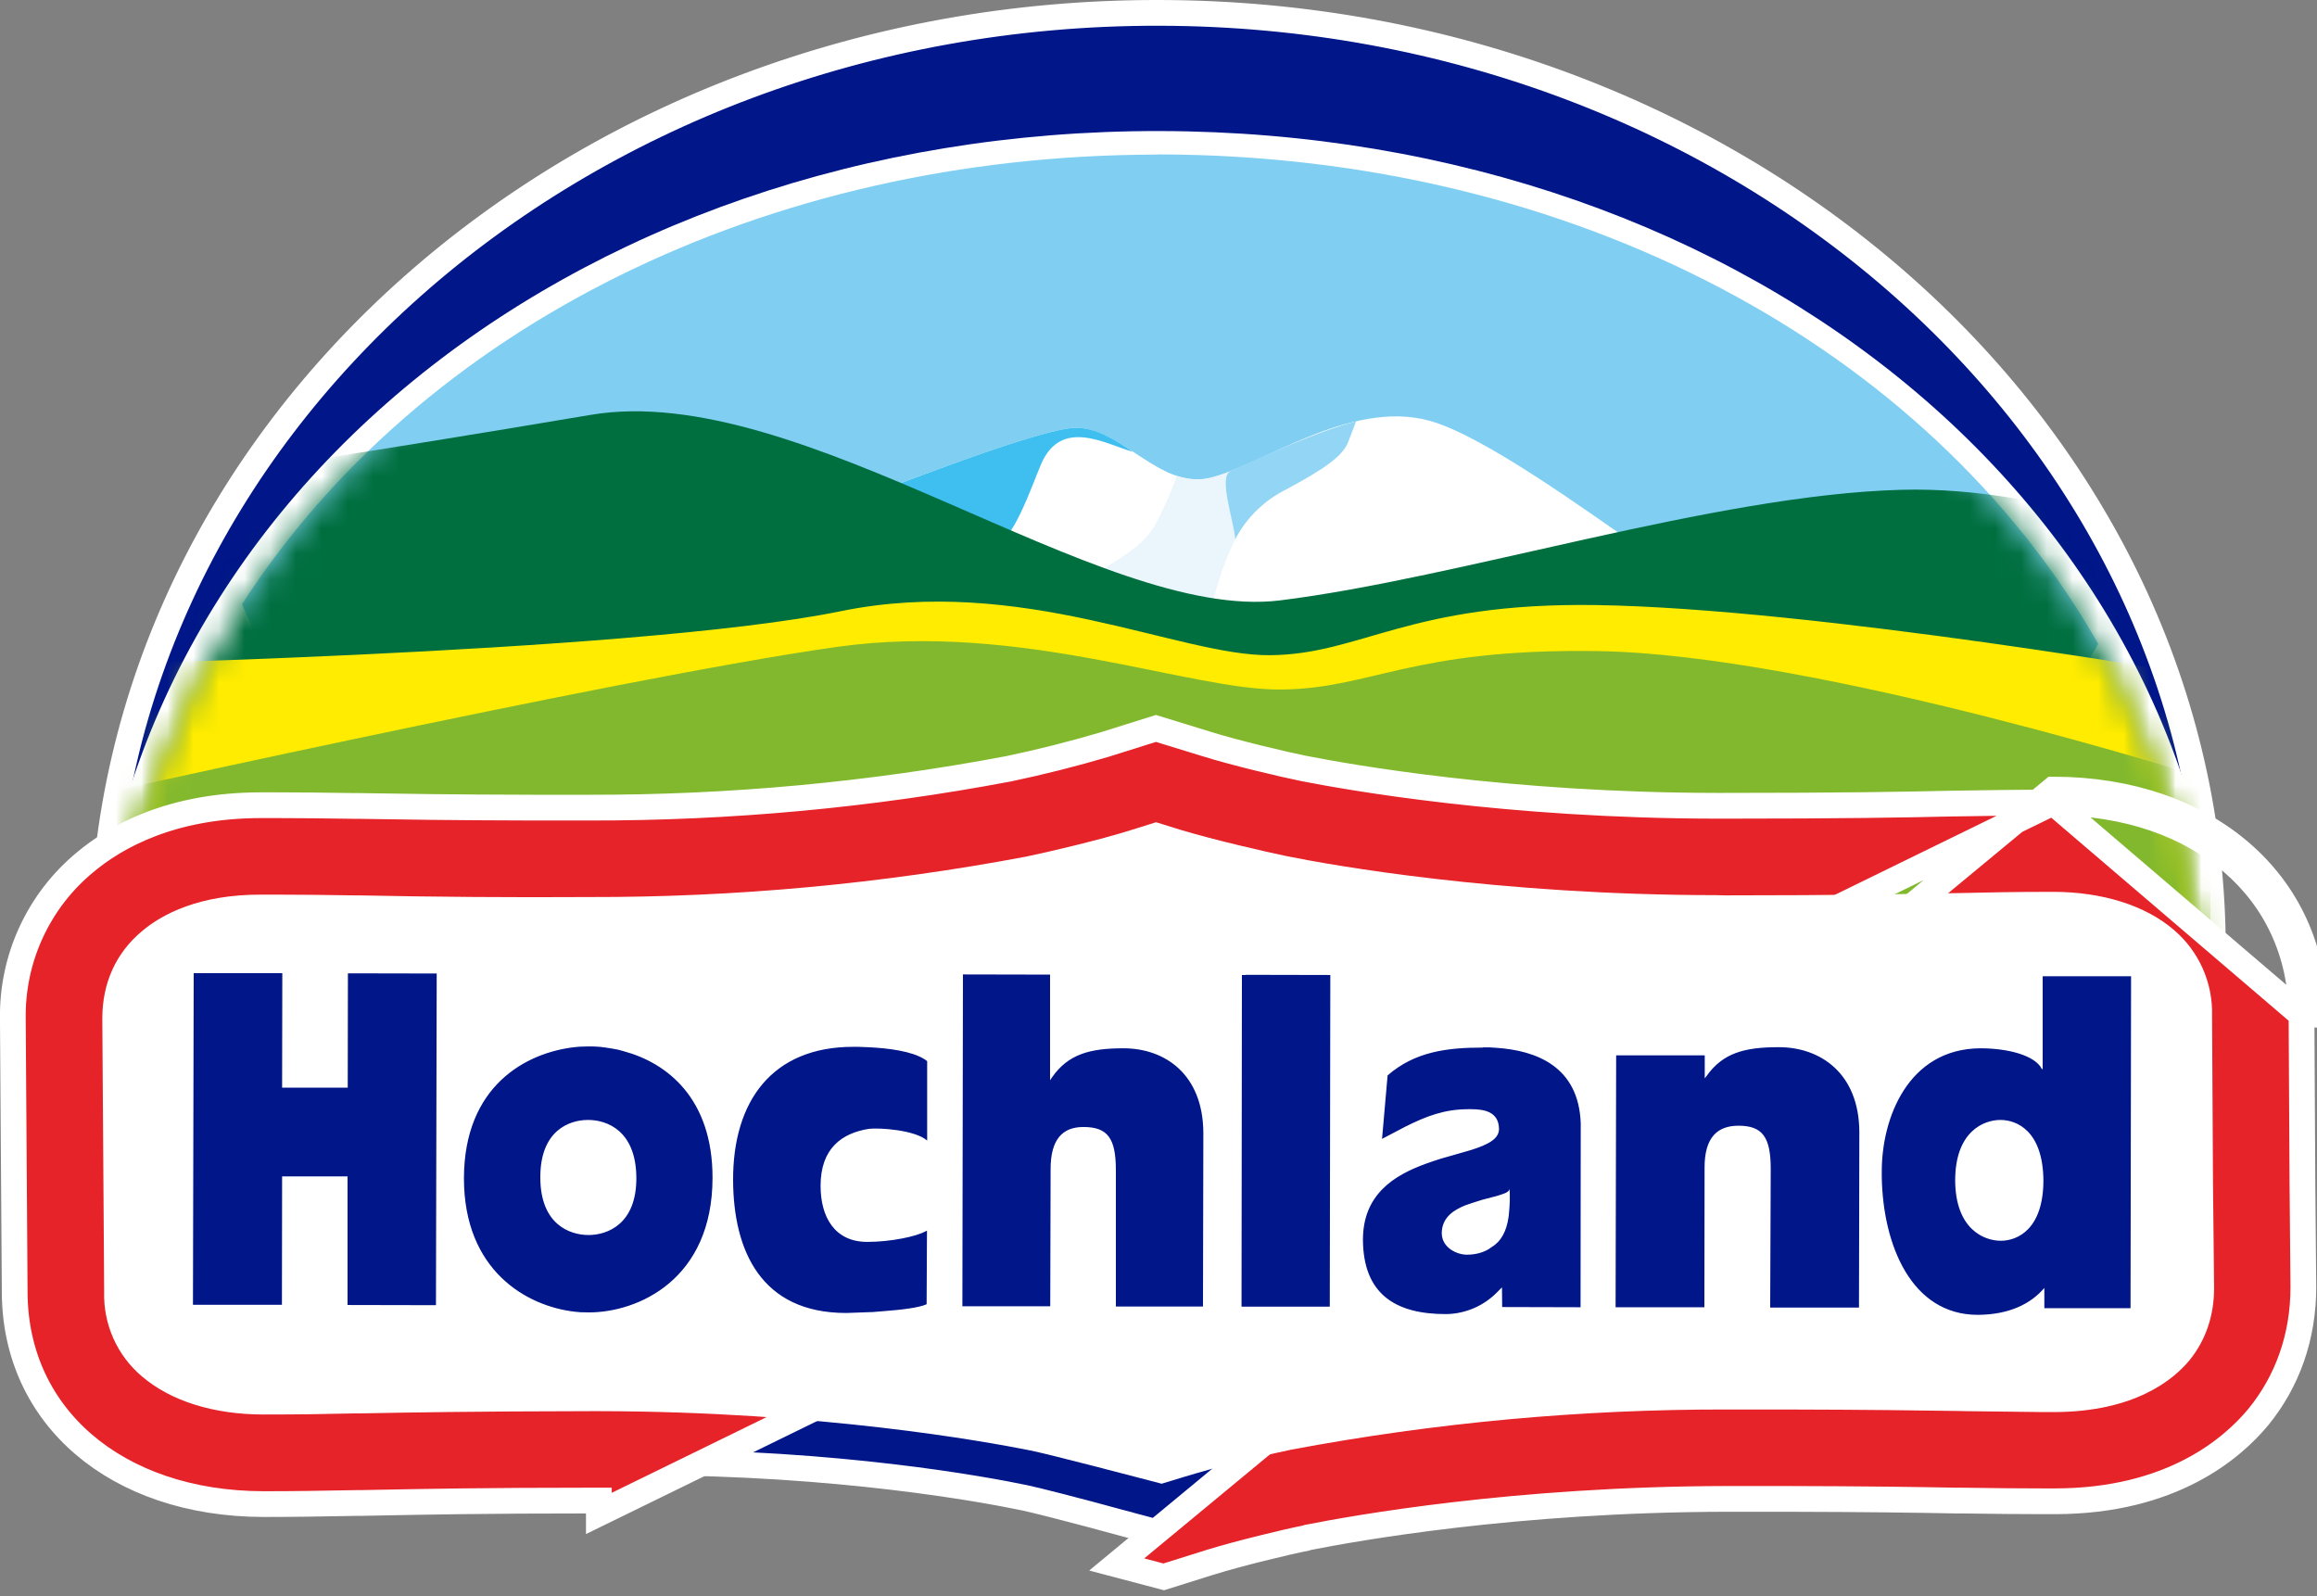 <svg width="90" height="62" viewBox="0 0 90 62" fill="none" xmlns="http://www.w3.org/2000/svg">
<rect x="0" y="0" width="90" height="62" fill="#808080" stroke="none"/>
<path d="M45.026 0.5L45.027 0.5C67.724 0.536 85.997 16.923 85.956 36.98C85.956 36.981 85.956 36.982 85.956 36.983L85.927 39.024H85.927L85.927 39.034L85.963 45.198L85.963 45.2L85.999 49.016C85.999 49.017 85.999 49.018 85.999 49.018C85.999 50.814 85.443 52.446 84.382 53.764C83.476 54.883 81.32 56.821 77.139 56.821H76.729C75.782 56.821 74.983 56.81 74.095 56.797C73.988 56.796 73.88 56.794 73.77 56.792H73.763H73.579H73.575L73.415 56.79C72.037 56.769 70.296 56.742 67.464 56.735H67.463H65.39C60.355 56.728 55.331 57.2 50.385 58.146L50.344 58.152L50.32 58.155L50.297 58.16C49.649 58.304 47.894 58.719 46.853 59.059C46.853 59.059 46.852 59.059 46.852 59.059L45.195 59.59L43.525 59.139C43.525 59.139 43.524 59.139 43.524 59.138C41.855 58.681 40.143 58.245 39.805 58.179C38.228 57.849 32.594 56.807 24.962 56.8H24.961H24.702H24.701C20.804 56.806 18.638 56.843 16.96 56.871C16.797 56.874 16.638 56.876 16.483 56.879H16.307V56.879L16.297 56.879C16.177 56.881 16.058 56.884 15.941 56.886C14.958 56.905 14.074 56.922 12.966 56.922H12.937C10.284 56.922 8.07 56.107 6.522 54.748C4.979 53.394 4.073 51.476 4.063 49.201L4.063 49.2L3.991 39.196L3.991 39.194L3.983 36.84C3.983 36.84 3.983 36.84 3.983 36.839C4.012 16.781 22.336 0.457 45.026 0.5Z" fill="#001689" stroke="white"/>
<path fill-rule="evenodd" clip-rule="evenodd" d="M3.477 40.66C3.527 19.912 22.161 5.047 45.057 5.09C67.945 5.133 86.536 20.056 86.5 40.834V41.165L3.484 41.331V40.675L3.477 40.66Z" fill="white"/>
<path fill-rule="evenodd" clip-rule="evenodd" d="M44.97 6.005C29.677 6.005 16.329 12.739 9.402 23.466C12.945 32.226 27.878 38.822 45.762 38.851C62.682 38.88 76.967 33.033 81.503 25.009C74.879 13.409 61.041 6.034 45.05 5.998H44.977" fill="url(#paint0_radial_31_2060)"/>
<path fill-rule="evenodd" clip-rule="evenodd" d="M63.554 21.166C61.754 19.941 57.672 16.942 55.555 16.351C52.394 15.457 48.859 18.203 46.929 18.586C45.007 18.946 43.603 16.654 41.817 16.617C40.377 16.589 33.408 19.386 31.449 20.121L35.733 21.952C36.324 22.334 52.25 25.809 64.504 22.313L63.554 21.159V21.166Z" fill="white"/>
<path fill-rule="evenodd" clip-rule="evenodd" d="M31.449 20.121C33.408 19.386 40.377 16.589 41.817 16.617C42.595 16.625 43.3 17.072 44.006 17.547C42.998 17.281 41.227 16.178 40.435 18.038C40.032 18.989 39.355 21.044 38.52 21.34C36.432 22.421 31.449 20.121 31.449 20.121Z" fill="#3EBFEF"/>
<path fill-rule="evenodd" clip-rule="evenodd" d="M49.852 18.816C51.5 17.915 51.983 17.173 52.242 16.481C50.103 17.064 47.764 18.564 46.619 18.614C46.223 18.629 45.985 18.557 45.69 18.478C45.603 18.91 45.186 19.761 44.934 20.265C44.444 21.275 43.35 21.707 42.587 22.306L42.572 22.327C43.904 22.832 45.028 24.202 46.395 23.964L47.022 23.675C47.274 22.796 47.936 19.855 49.852 18.809" fill="#EBF6FC"/>
<path fill-rule="evenodd" clip-rule="evenodd" d="M52.682 16.365C51.113 16.769 49.01 17.756 47.801 18.297C47.311 18.521 47.923 20.201 47.981 20.943C48.42 20.106 49.114 19.429 49.961 19.011C51.408 18.225 52.171 17.735 52.387 17.122L52.632 16.48L52.682 16.358V16.365Z" fill="#93D5F5"/>
<mask id="mask0_31_2060" style="mask-type:luminance" maskUnits="userSpaceOnUse" x="4" y="6" width="82" height="35">
<path d="M4.349 40.408L85.637 40.235C85.32 20.236 67.248 6.049 45.051 6.005H44.979C22.687 6.005 4.536 20.301 4.342 40.408H4.349Z" fill="white"/>
</mask>
<g mask="url(#mask0_31_2060)">
<path fill-rule="evenodd" clip-rule="evenodd" d="M1.253 19.328C1.253 19.328 5.105 19.119 22.954 16.113C31.133 14.736 42.71 24.173 49.709 23.322C56.7 22.457 66.593 19.227 73.829 19.025C79.898 18.852 85.889 21.642 85.889 21.642L85.86 36.825L1.217 36.674L1.253 19.328Z" fill="#006F3F"/>
</g>
<mask id="mask1_31_2060" style="mask-type:luminance" maskUnits="userSpaceOnUse" x="4" y="6" width="82" height="35">
<path d="M4.349 40.408L85.637 40.235C85.32 20.236 67.248 6.049 45.051 6.005H44.979C22.687 6.005 4.536 20.301 4.342 40.408H4.349Z" fill="white"/>
</mask>
<g mask="url(#mask1_31_2060)">
<path fill-rule="evenodd" clip-rule="evenodd" d="M1.202 25.867C1.202 25.867 24.516 25.413 32.659 23.74C39.665 22.305 45.799 25.485 49.334 25.449C52.869 25.42 54.734 23.394 61.985 23.502C70.531 23.625 85.903 26.321 85.903 26.321L85.853 36.911L1.224 36.767L1.202 25.867Z" fill="#FFEC00"/>
</g>
<mask id="mask2_31_2060" style="mask-type:luminance" maskUnits="userSpaceOnUse" x="4" y="6" width="82" height="35">
<path d="M4.349 40.408L85.637 40.235C85.32 20.236 67.248 6.049 45.051 6.005H44.979C22.687 6.005 4.536 20.301 4.342 40.408H4.349Z" fill="white"/>
</mask>
<g mask="url(#mask2_31_2060)">
<path fill-rule="evenodd" clip-rule="evenodd" d="M1.188 31.433C1.188 31.433 24.027 26.314 32.53 25.124C39.629 24.13 46.21 26.819 49.752 26.783C53.281 26.754 54.792 25.182 62.05 25.29C70.597 25.413 85.904 30.301 85.904 30.301L87.776 41.562L1.203 41.691L1.188 31.44V31.433Z" fill="#81B82E"/>
</g>
<path d="M89.398 39.416L89.398 39.417L89.434 45.955L89.434 45.957L89.47 49.996C89.47 49.997 89.47 49.998 89.47 49.998C89.47 51.913 88.859 53.651 87.713 55.049C86.721 56.243 84.369 58.307 79.832 58.313H79.386C78.354 58.313 77.498 58.302 76.541 58.289C76.421 58.288 76.299 58.286 76.174 58.285H76.168H75.978C74.436 58.256 72.533 58.227 69.336 58.22H69.335H67.089H67.088C58.837 58.234 52.589 59.365 50.821 59.714L50.789 59.721L50.759 59.731L50.725 59.742C49.98 59.889 48.115 60.339 47.018 60.679L47.017 60.679L45.203 61.249L43.377 60.767L43.377 60.767L79.754 30.668C85.694 30.676 89.862 34.273 89.898 39.413L89.398 39.416ZM89.398 39.416C89.381 36.99 88.392 34.943 86.713 33.495C85.029 32.042 82.624 31.172 79.753 31.168M89.398 39.416L79.753 31.168M79.753 31.168H79.697C78.267 31.176 77.168 31.19 75.903 31.212L75.894 31.212L75.857 31.212C73.96 31.255 71.595 31.298 66.974 31.298H66.686H66.685C58.521 31.291 52.338 30.182 50.634 29.847L50.632 29.847C49.901 29.7 47.991 29.25 46.86 28.897C46.86 28.897 46.859 28.896 46.859 28.896L44.9 28.294L42.939 28.91L42.931 28.913L42.931 28.913C41.695 29.279 40.445 29.595 39.184 29.86L39.174 29.862L39.173 29.862C33.8 30.877 28.342 31.382 22.873 31.37H20.677H20.677C17.505 31.363 15.543 31.331 14.219 31.309C14.136 31.308 14.055 31.307 13.977 31.305H13.773H13.766L13.766 31.305C13.668 31.304 13.572 31.303 13.477 31.301C12.549 31.288 11.703 31.276 10.727 31.276H10.137C6.665 31.276 4.501 32.49 3.301 33.496L3.299 33.498L3.299 33.498C2.406 34.236 1.692 35.166 1.207 36.218C0.722 37.271 0.48 38.419 0.499 39.578L0.499 39.583L0.571 50.202L0.571 50.203C0.581 52.618 1.566 54.658 3.247 56.101C4.934 57.549 7.348 58.418 10.238 58.422H10.259C11.473 58.422 12.443 58.404 13.514 58.385C13.632 58.383 13.751 58.381 13.872 58.379L13.881 58.378V58.378H14.078C14.282 58.374 14.492 58.37 14.71 58.366C16.514 58.331 18.849 58.285 22.982 58.285L23.261 58.285C23.262 58.285 23.262 58.285 23.262 58.285H23.262V58.785L79.753 31.168Z" fill="#E52329" stroke="white"/>
<path fill-rule="evenodd" clip-rule="evenodd" d="M44.243 57.401C44.214 57.393 40.751 56.485 40.031 56.341C38.267 55.987 31.866 54.827 23.277 54.812H22.989C18.302 54.82 15.926 54.863 14.01 54.899H13.794C12.592 54.928 11.562 54.942 10.266 54.942H10.23C8.294 54.942 6.623 54.416 5.507 53.457C5.034 53.056 4.657 52.554 4.404 51.987C4.151 51.421 4.029 50.804 4.046 50.184L3.974 39.557C3.974 38.188 4.499 37.013 5.522 36.162C6.292 35.513 7.732 34.742 10.144 34.749H10.72C11.793 34.749 12.729 34.763 13.722 34.778H13.924C16.907 34.84 19.89 34.861 22.874 34.843C28.574 34.855 34.264 34.329 39.866 33.271C40.672 33.105 42.688 32.637 43.984 32.226L44.906 31.937L45.834 32.226C47.145 32.622 49.19 33.091 49.953 33.249C51.731 33.61 58.19 34.763 66.671 34.77L66.981 34.778C71.632 34.778 74.015 34.727 75.93 34.691H75.974C77.226 34.662 78.314 34.641 79.703 34.641H79.746C81.669 34.641 83.346 35.174 84.448 36.126C84.925 36.534 85.305 37.043 85.561 37.617C85.816 38.191 85.94 38.814 85.924 39.442L85.96 45.974L86.003 50.033C86.003 51.114 85.672 52.066 85.046 52.837C84.426 53.587 82.929 54.834 79.818 54.848H79.386L76.362 54.812L76.038 54.805C74.49 54.783 72.568 54.755 69.35 54.748H67.089C61.4 54.737 55.724 55.261 50.133 56.312L50.039 56.334C48.669 56.622 47.312 56.968 45.971 57.372L45.122 57.631L44.243 57.401Z" fill="white"/>
<path fill-rule="evenodd" clip-rule="evenodd" d="M79.344 37.921H82.778L82.757 50.812H79.409V50.026C78.876 50.653 78.034 51.064 76.824 51.071C74.246 51.071 73.138 48.36 73.094 45.715V45.541C73.08 43.436 74.117 40.733 76.925 40.718C77.976 40.718 79.049 40.985 79.315 41.526H79.344V37.921ZM57.6 40.682H57.845L58.09 40.697C59.681 40.798 61.322 41.425 61.401 43.631V43.804L61.394 50.776L58.349 50.768L58.342 50.004L58.233 50.112L58.126 50.22C57.608 50.735 56.911 51.029 56.181 51.042C54.166 51.049 52.956 50.235 52.941 48.158C52.941 46.407 54.13 45.657 55.382 45.203L55.67 45.102L55.958 45.008L56.916 44.734L57.161 44.662C57.794 44.46 58.241 44.237 58.226 43.833C58.205 43.184 57.665 43.083 57.132 43.083H57.045C56.109 43.083 55.411 43.35 54.576 43.768L53.683 44.237L53.899 41.771C54.958 40.848 56.21 40.69 57.6 40.69V40.682ZM33.149 40.661H33.329L33.696 40.675C34.524 40.711 35.424 40.834 35.913 41.144L36.014 41.216V44.301C35.532 43.883 34.135 43.797 33.746 43.847C32.709 44.013 31.874 44.597 31.874 46.061C31.874 47.264 32.414 48.231 33.674 48.238C34.625 48.238 35.59 48.022 35.942 47.834L36.007 47.798L35.993 50.66C35.69 50.797 35.006 50.876 34.337 50.927L33.898 50.963L33.681 50.97L33.3 50.984L32.868 50.999C29.556 50.999 28.49 48.569 28.476 45.852C28.462 42.78 29.988 40.654 33.156 40.661H33.149ZM22.853 40.646C22.997 40.646 23.141 40.646 23.299 40.661L23.529 40.69L23.76 40.726L23.997 40.769L24.235 40.834C25.913 41.288 27.677 42.665 27.677 45.743C27.677 49.709 24.775 50.977 22.874 50.977L22.543 50.97L22.32 50.949C20.448 50.732 18.021 49.348 18.021 45.765C18.029 42.167 20.441 40.892 22.305 40.675L22.536 40.654L22.86 40.646H22.853ZM69.098 40.675C70.697 40.675 72.209 41.677 72.223 43.963L72.209 50.79H68.76L68.781 45.404C68.781 44.172 68.465 43.725 67.529 43.725C66.73 43.725 66.204 44.157 66.211 45.368L66.204 50.776H62.755L62.777 40.992H66.218V41.886L66.29 41.793C66.924 40.899 67.766 40.675 69.084 40.675H69.098ZM48.391 37.864L51.674 37.871L51.653 50.754H48.225L48.24 37.871H48.384L48.391 37.864ZM37.404 37.849L40.788 37.856V41.959L40.867 41.843C41.493 40.949 42.329 40.718 43.639 40.718C45.245 40.718 46.728 41.721 46.742 43.999L46.728 50.747H43.344V45.448C43.344 44.215 43.027 43.775 42.084 43.775C41.292 43.775 40.802 44.229 40.809 45.433L40.795 50.739H37.382L37.404 37.849ZM7.524 37.799H10.966L10.958 42.247H13.507L13.514 37.806L16.963 37.813L16.934 50.696L13.5 50.689V45.693H10.958L10.951 50.682H7.495L7.524 37.799ZM58.637 46.169C58.637 46.262 58.522 46.334 58.334 46.392L58.154 46.45L57.578 46.601L57.19 46.724L56.916 46.818C56.527 46.976 56.009 47.25 56.002 47.899C56.009 48.476 56.606 48.735 56.974 48.735C57.312 48.735 57.6 48.656 57.837 48.512L57.938 48.44C58.306 48.223 58.522 47.827 58.601 47.25L58.615 47.106C58.644 46.818 58.658 46.515 58.637 46.169ZM77.702 43.501C77.054 43.501 75.945 43.948 75.945 45.859C75.96 47.748 77.069 48.194 77.717 48.194C78.365 48.194 79.373 47.748 79.373 45.837C79.351 43.934 78.35 43.501 77.702 43.501ZM22.838 43.501C22.104 43.501 20.981 43.919 20.988 45.736C20.988 47.553 22.125 47.971 22.86 47.971C23.594 47.971 24.732 47.546 24.718 45.736C24.703 43.919 23.58 43.501 22.846 43.501H22.838Z" fill="#001689"/>
<defs>
<radialGradient id="paint0_radial_31_2060" cx="0" cy="0" r="1" gradientUnits="userSpaceOnUse" gradientTransform="translate(1261.38 -3618.46) rotate(-90) scale(3474.69 1463.42)">
<stop stop-color="#F3FBFF"/>
<stop offset="0.535" stop-color="#DDF1FB"/>
<stop offset="0.668" stop-color="#C6E8F9"/>
<stop offset="1" stop-color="#80CFF3"/>
</radialGradient>
</defs>
</svg>
